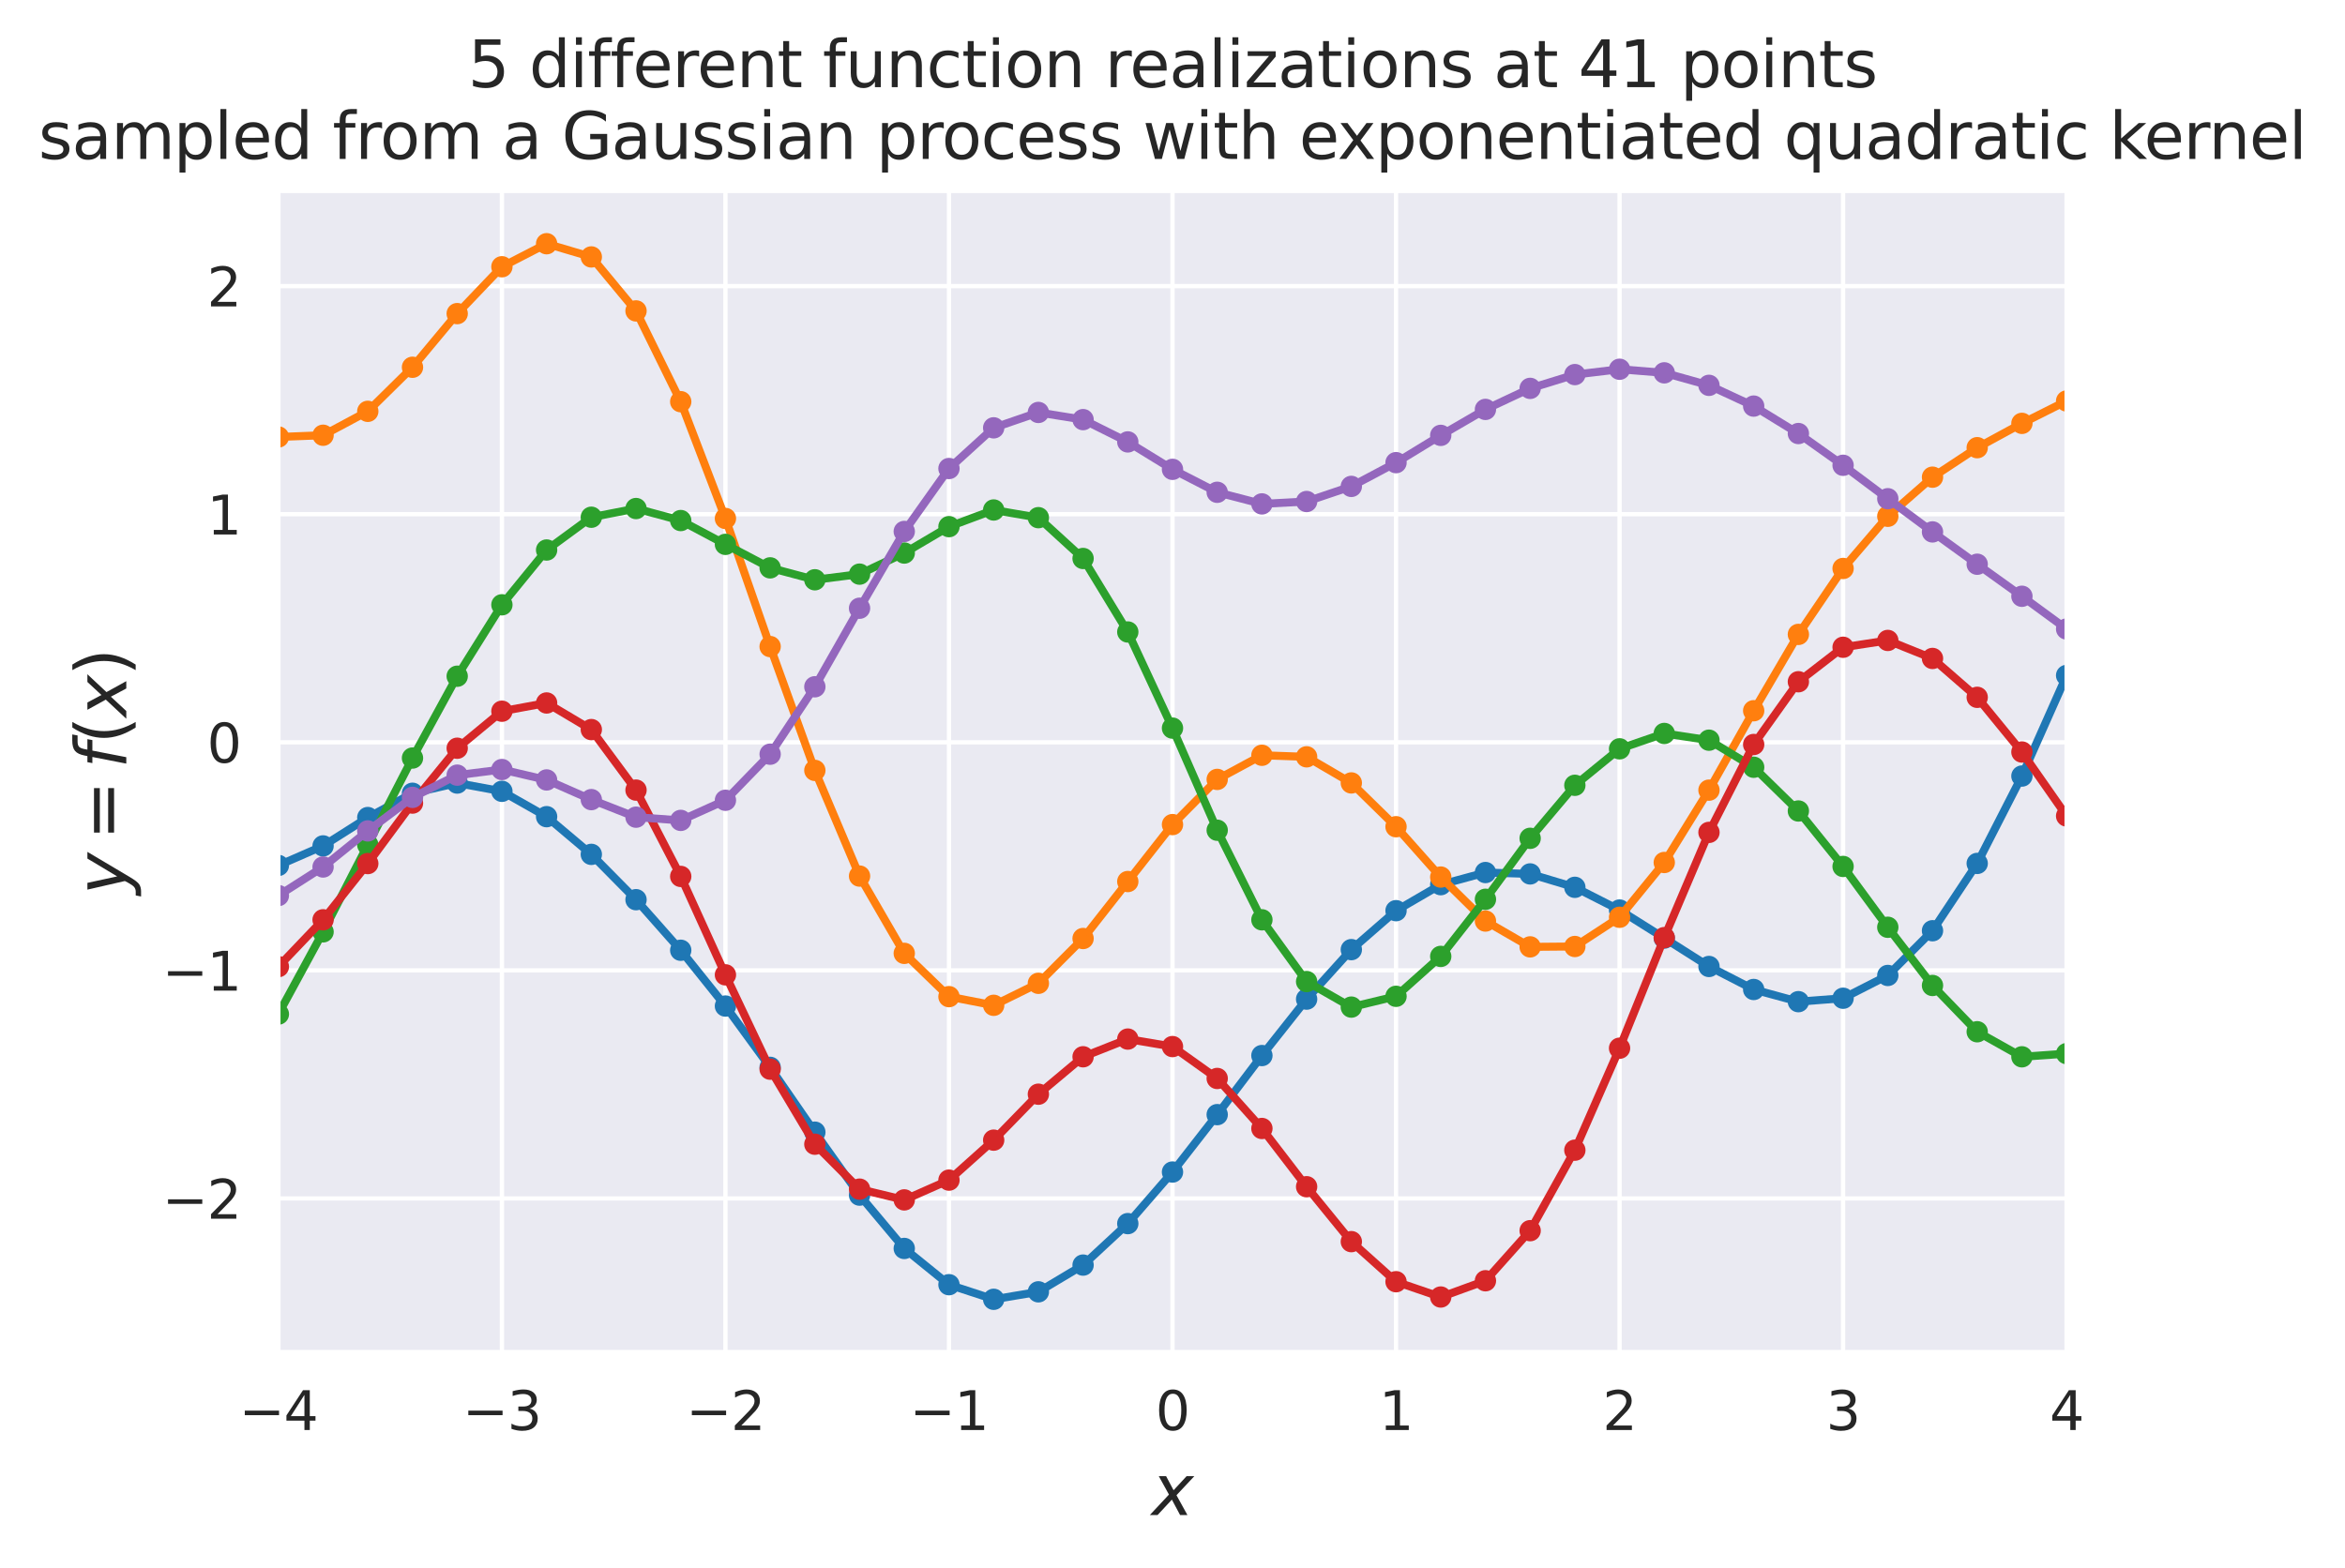 <?xml version="1.0" encoding="utf-8" standalone="no"?>
<!DOCTYPE svg PUBLIC "-//W3C//DTD SVG 1.1//EN"
  "http://www.w3.org/Graphics/SVG/1.1/DTD/svg11.dtd">
<svg height="293.655pt" version="1.1" viewBox="0 0 439.037 293.655" width="439.037pt" xmlns="http://www.w3.org/2000/svg" xmlns:xlink="http://www.w3.org/1999/xlink">
 <defs>
  <style type="text/css">*{stroke-linecap:butt;stroke-linejoin:round;}</style>
 </defs>
 <g id="figure_1">
  <g id="patch_1">
   <path d="M -0 293.655 
L 439.037 293.655 
L 439.037 0 
L -0 0 
z
" style="fill:#ffffff;"/>
  </g>
  <g id="axes_1">
   <g id="patch_2">
    <path d="M 52.118 253.196 
L 386.918 253.196 
L 386.918 35.755 
L 52.118 35.755 
z
" style="fill:#eaeaf2;"/>
   </g>
   <g id="matplotlib.axis_1">
    <g id="xtick_1">
     <g id="line2d_1">
      <path clip-path="url(#pcf1d226e86)" d="M 52.118 253.196 
L 52.118 35.755 
" style="fill:none;stroke:#ffffff;stroke-linecap:round;stroke-width:0.8;"/>
     </g>
     <g id="text_1">
      <!-- −4 -->
      <g style="fill:#262626;" transform="translate(44.747 267.794)scale(0.1 -0.1)">
       <defs>
        <path d="M 678 2272 
L 4684 2272 
L 4684 1741 
L 678 1741 
L 678 2272 
z
" id="DejaVuSans-2212" transform="scale(0.016)"/>
        <path d="M 2419 4116 
L 825 1625 
L 2419 1625 
L 2419 4116 
z
M 2253 4666 
L 3047 4666 
L 3047 1625 
L 3713 1625 
L 3713 1100 
L 3047 1100 
L 3047 0 
L 2419 0 
L 2419 1100 
L 313 1100 
L 313 1709 
L 2253 4666 
z
" id="DejaVuSans-34" transform="scale(0.016)"/>
       </defs>
       <use xlink:href="#DejaVuSans-2212"/>
       <use x="83.789" xlink:href="#DejaVuSans-34"/>
      </g>
     </g>
    </g>
    <g id="xtick_2">
     <g id="line2d_2">
      <path clip-path="url(#pcf1d226e86)" d="M 93.968 253.196 
L 93.968 35.755 
" style="fill:none;stroke:#ffffff;stroke-linecap:round;stroke-width:0.8;"/>
     </g>
     <g id="text_2">
      <!-- −3 -->
      <g style="fill:#262626;" transform="translate(86.597 267.794)scale(0.1 -0.1)">
       <defs>
        <path d="M 2597 2516 
Q 3050 2419 3304 2112 
Q 3559 1806 3559 1356 
Q 3559 666 3084 287 
Q 2609 -91 1734 -91 
Q 1441 -91 1130 -33 
Q 819 25 488 141 
L 488 750 
Q 750 597 1062 519 
Q 1375 441 1716 441 
Q 2309 441 2620 675 
Q 2931 909 2931 1356 
Q 2931 1769 2642 2001 
Q 2353 2234 1838 2234 
L 1294 2234 
L 1294 2753 
L 1863 2753 
Q 2328 2753 2575 2939 
Q 2822 3125 2822 3475 
Q 2822 3834 2567 4026 
Q 2313 4219 1838 4219 
Q 1578 4219 1281 4162 
Q 984 4106 628 3988 
L 628 4550 
Q 988 4650 1302 4700 
Q 1616 4750 1894 4750 
Q 2613 4750 3031 4423 
Q 3450 4097 3450 3541 
Q 3450 3153 3228 2886 
Q 3006 2619 2597 2516 
z
" id="DejaVuSans-33" transform="scale(0.016)"/>
       </defs>
       <use xlink:href="#DejaVuSans-2212"/>
       <use x="83.789" xlink:href="#DejaVuSans-33"/>
      </g>
     </g>
    </g>
    <g id="xtick_3">
     <g id="line2d_3">
      <path clip-path="url(#pcf1d226e86)" d="M 135.818 253.196 
L 135.818 35.755 
" style="fill:none;stroke:#ffffff;stroke-linecap:round;stroke-width:0.8;"/>
     </g>
     <g id="text_3">
      <!-- −2 -->
      <g style="fill:#262626;" transform="translate(128.447 267.794)scale(0.1 -0.1)">
       <defs>
        <path d="M 1228 531 
L 3431 531 
L 3431 0 
L 469 0 
L 469 531 
Q 828 903 1448 1529 
Q 2069 2156 2228 2338 
Q 2531 2678 2651 2914 
Q 2772 3150 2772 3378 
Q 2772 3750 2511 3984 
Q 2250 4219 1831 4219 
Q 1534 4219 1204 4116 
Q 875 4013 500 3803 
L 500 4441 
Q 881 4594 1212 4672 
Q 1544 4750 1819 4750 
Q 2544 4750 2975 4387 
Q 3406 4025 3406 3419 
Q 3406 3131 3298 2873 
Q 3191 2616 2906 2266 
Q 2828 2175 2409 1742 
Q 1991 1309 1228 531 
z
" id="DejaVuSans-32" transform="scale(0.016)"/>
       </defs>
       <use xlink:href="#DejaVuSans-2212"/>
       <use x="83.789" xlink:href="#DejaVuSans-32"/>
      </g>
     </g>
    </g>
    <g id="xtick_4">
     <g id="line2d_4">
      <path clip-path="url(#pcf1d226e86)" d="M 177.668 253.196 
L 177.668 35.755 
" style="fill:none;stroke:#ffffff;stroke-linecap:round;stroke-width:0.8;"/>
     </g>
     <g id="text_4">
      <!-- −1 -->
      <g style="fill:#262626;" transform="translate(170.297 267.794)scale(0.1 -0.1)">
       <defs>
        <path d="M 794 531 
L 1825 531 
L 1825 4091 
L 703 3866 
L 703 4441 
L 1819 4666 
L 2450 4666 
L 2450 531 
L 3481 531 
L 3481 0 
L 794 0 
L 794 531 
z
" id="DejaVuSans-31" transform="scale(0.016)"/>
       </defs>
       <use xlink:href="#DejaVuSans-2212"/>
       <use x="83.789" xlink:href="#DejaVuSans-31"/>
      </g>
     </g>
    </g>
    <g id="xtick_5">
     <g id="line2d_5">
      <path clip-path="url(#pcf1d226e86)" d="M 219.518 253.196 
L 219.518 35.755 
" style="fill:none;stroke:#ffffff;stroke-linecap:round;stroke-width:0.8;"/>
     </g>
     <g id="text_5">
      <!-- 0 -->
      <g style="fill:#262626;" transform="translate(216.337 267.794)scale(0.1 -0.1)">
       <defs>
        <path d="M 2034 4250 
Q 1547 4250 1301 3770 
Q 1056 3291 1056 2328 
Q 1056 1369 1301 889 
Q 1547 409 2034 409 
Q 2525 409 2770 889 
Q 3016 1369 3016 2328 
Q 3016 3291 2770 3770 
Q 2525 4250 2034 4250 
z
M 2034 4750 
Q 2819 4750 3233 4129 
Q 3647 3509 3647 2328 
Q 3647 1150 3233 529 
Q 2819 -91 2034 -91 
Q 1250 -91 836 529 
Q 422 1150 422 2328 
Q 422 3509 836 4129 
Q 1250 4750 2034 4750 
z
" id="DejaVuSans-30" transform="scale(0.016)"/>
       </defs>
       <use xlink:href="#DejaVuSans-30"/>
      </g>
     </g>
    </g>
    <g id="xtick_6">
     <g id="line2d_6">
      <path clip-path="url(#pcf1d226e86)" d="M 261.368 253.196 
L 261.368 35.755 
" style="fill:none;stroke:#ffffff;stroke-linecap:round;stroke-width:0.8;"/>
     </g>
     <g id="text_6">
      <!-- 1 -->
      <g style="fill:#262626;" transform="translate(258.187 267.794)scale(0.1 -0.1)">
       <use xlink:href="#DejaVuSans-31"/>
      </g>
     </g>
    </g>
    <g id="xtick_7">
     <g id="line2d_7">
      <path clip-path="url(#pcf1d226e86)" d="M 303.218 253.196 
L 303.218 35.755 
" style="fill:none;stroke:#ffffff;stroke-linecap:round;stroke-width:0.8;"/>
     </g>
     <g id="text_7">
      <!-- 2 -->
      <g style="fill:#262626;" transform="translate(300.037 267.794)scale(0.1 -0.1)">
       <use xlink:href="#DejaVuSans-32"/>
      </g>
     </g>
    </g>
    <g id="xtick_8">
     <g id="line2d_8">
      <path clip-path="url(#pcf1d226e86)" d="M 345.068 253.196 
L 345.068 35.755 
" style="fill:none;stroke:#ffffff;stroke-linecap:round;stroke-width:0.8;"/>
     </g>
     <g id="text_8">
      <!-- 3 -->
      <g style="fill:#262626;" transform="translate(341.887 267.794)scale(0.1 -0.1)">
       <use xlink:href="#DejaVuSans-33"/>
      </g>
     </g>
    </g>
    <g id="xtick_9">
     <g id="line2d_9">
      <path clip-path="url(#pcf1d226e86)" d="M 386.918 253.196 
L 386.918 35.755 
" style="fill:none;stroke:#ffffff;stroke-linecap:round;stroke-width:0.8;"/>
     </g>
     <g id="text_9">
      <!-- 4 -->
      <g style="fill:#262626;" transform="translate(383.737 267.794)scale(0.1 -0.1)">
       <use xlink:href="#DejaVuSans-34"/>
      </g>
     </g>
    </g>
    <g id="text_10">
     <!-- $x$ -->
     <g style="fill:#262626;" transform="translate(215.618 283.752)scale(0.13 -0.13)">
      <defs>
       <path d="M 3841 3500 
L 2234 1784 
L 3219 0 
L 2559 0 
L 1819 1388 
L 531 0 
L -166 0 
L 1556 1844 
L 641 3500 
L 1300 3500 
L 1972 2234 
L 3144 3500 
L 3841 3500 
z
" id="DejaVuSans-Oblique-78" transform="scale(0.016)"/>
      </defs>
      <use transform="translate(0 0.312)" xlink:href="#DejaVuSans-Oblique-78"/>
     </g>
    </g>
   </g>
   <g id="matplotlib.axis_2">
    <g id="ytick_1">
     <g id="line2d_10">
      <path clip-path="url(#pcf1d226e86)" d="M 52.118 224.423 
L 386.918 224.423 
" style="fill:none;stroke:#ffffff;stroke-linecap:round;stroke-width:0.8;"/>
     </g>
     <g id="text_11">
      <!-- −2 -->
      <g style="fill:#262626;" transform="translate(30.376 228.223)scale(0.1 -0.1)">
       <use xlink:href="#DejaVuSans-2212"/>
       <use x="83.789" xlink:href="#DejaVuSans-32"/>
      </g>
     </g>
    </g>
    <g id="ytick_2">
     <g id="line2d_11">
      <path clip-path="url(#pcf1d226e86)" d="M 52.118 181.712 
L 386.918 181.712 
" style="fill:none;stroke:#ffffff;stroke-linecap:round;stroke-width:0.8;"/>
     </g>
     <g id="text_12">
      <!-- −1 -->
      <g style="fill:#262626;" transform="translate(30.376 185.511)scale(0.1 -0.1)">
       <use xlink:href="#DejaVuSans-2212"/>
       <use x="83.789" xlink:href="#DejaVuSans-31"/>
      </g>
     </g>
    </g>
    <g id="ytick_3">
     <g id="line2d_12">
      <path clip-path="url(#pcf1d226e86)" d="M 52.118 139.001 
L 386.918 139.001 
" style="fill:none;stroke:#ffffff;stroke-linecap:round;stroke-width:0.8;"/>
     </g>
     <g id="text_13">
      <!-- 0 -->
      <g style="fill:#262626;" transform="translate(38.756 142.8)scale(0.1 -0.1)">
       <use xlink:href="#DejaVuSans-30"/>
      </g>
     </g>
    </g>
    <g id="ytick_4">
     <g id="line2d_13">
      <path clip-path="url(#pcf1d226e86)" d="M 52.118 96.29 
L 386.918 96.29 
" style="fill:none;stroke:#ffffff;stroke-linecap:round;stroke-width:0.8;"/>
     </g>
     <g id="text_14">
      <!-- 1 -->
      <g style="fill:#262626;" transform="translate(38.756 100.089)scale(0.1 -0.1)">
       <use xlink:href="#DejaVuSans-31"/>
      </g>
     </g>
    </g>
    <g id="ytick_5">
     <g id="line2d_14">
      <path clip-path="url(#pcf1d226e86)" d="M 52.118 53.579 
L 386.918 53.579 
" style="fill:none;stroke:#ffffff;stroke-linecap:round;stroke-width:0.8;"/>
     </g>
     <g id="text_15">
      <!-- 2 -->
      <g style="fill:#262626;" transform="translate(38.756 57.378)scale(0.1 -0.1)">
       <use xlink:href="#DejaVuSans-32"/>
      </g>
     </g>
    </g>
    <g id="text_16">
     <!-- $y = f(x)$ -->
     <g style="fill:#262626;" transform="translate(23.646 167.55)rotate(-90)scale(0.13 -0.13)">
      <defs>
       <path d="M 1588 -325 
Q 1188 -997 936 -1164 
Q 684 -1331 294 -1331 
L -159 -1331 
L -63 -850 
L 269 -850 
Q 509 -850 678 -719 
Q 847 -588 1056 -206 
L 1234 128 
L 459 3500 
L 1069 3500 
L 1650 819 
L 3256 3500 
L 3859 3500 
L 1588 -325 
z
" id="DejaVuSans-Oblique-79" transform="scale(0.016)"/>
       <path d="M 678 2906 
L 4684 2906 
L 4684 2381 
L 678 2381 
L 678 2906 
z
M 678 1631 
L 4684 1631 
L 4684 1100 
L 678 1100 
L 678 1631 
z
" id="DejaVuSans-3d" transform="scale(0.016)"/>
       <path d="M 3059 4863 
L 2969 4384 
L 2419 4384 
Q 2106 4384 1964 4261 
Q 1822 4138 1753 3809 
L 1691 3500 
L 2638 3500 
L 2553 3053 
L 1606 3053 
L 1013 0 
L 434 0 
L 1031 3053 
L 481 3053 
L 563 3500 
L 1113 3500 
L 1159 3744 
Q 1278 4363 1576 4613 
Q 1875 4863 2516 4863 
L 3059 4863 
z
" id="DejaVuSans-Oblique-66" transform="scale(0.016)"/>
       <path d="M 1984 4856 
Q 1566 4138 1362 3434 
Q 1159 2731 1159 2009 
Q 1159 1288 1364 580 
Q 1569 -128 1984 -844 
L 1484 -844 
Q 1016 -109 783 600 
Q 550 1309 550 2009 
Q 550 2706 781 3412 
Q 1013 4119 1484 4856 
L 1984 4856 
z
" id="DejaVuSans-28" transform="scale(0.016)"/>
       <path d="M 513 4856 
L 1013 4856 
Q 1481 4119 1714 3412 
Q 1947 2706 1947 2009 
Q 1947 1309 1714 600 
Q 1481 -109 1013 -844 
L 513 -844 
Q 928 -128 1133 580 
Q 1338 1288 1338 2009 
Q 1338 2731 1133 3434 
Q 928 4138 513 4856 
z
" id="DejaVuSans-29" transform="scale(0.016)"/>
      </defs>
      <use transform="translate(0 0.016)" xlink:href="#DejaVuSans-Oblique-79"/>
      <use transform="translate(78.662 0.016)" xlink:href="#DejaVuSans-3d"/>
      <use transform="translate(181.934 0.016)" xlink:href="#DejaVuSans-Oblique-66"/>
      <use transform="translate(217.139 0.016)" xlink:href="#DejaVuSans-28"/>
      <use transform="translate(256.152 0.016)" xlink:href="#DejaVuSans-Oblique-78"/>
      <use transform="translate(315.332 0.016)" xlink:href="#DejaVuSans-29"/>
     </g>
    </g>
   </g>
   <g id="line2d_15">
    <path clip-path="url(#pcf1d226e86)" d="M 52.118 162.065 
L 60.488 158.406 
L 68.858 153.095 
L 77.228 148.547 
L 85.598 146.636 
L 93.968 148.184 
L 102.338 152.932 
L 110.708 159.992 
L 119.078 168.478 
L 127.448 177.947 
L 135.818 188.395 
L 144.188 199.875 
L 152.558 212.014 
L 160.928 223.802 
L 169.298 233.787 
L 177.668 240.574 
L 186.038 243.312 
L 194.408 241.91 
L 202.778 236.904 
L 211.148 229.137 
L 219.518 219.478 
L 227.888 208.728 
L 236.258 197.665 
L 244.628 187.098 
L 252.998 177.829 
L 261.368 170.536 
L 269.738 165.665 
L 278.108 163.393 
L 286.478 163.652 
L 294.848 166.161 
L 303.218 170.415 
L 311.588 175.672 
L 319.958 180.984 
L 328.328 185.293 
L 336.698 187.574 
L 345.068 186.934 
L 353.438 182.667 
L 361.808 174.291 
L 370.178 161.687 
L 378.548 145.326 
L 386.918 126.485 
" style="fill:none;stroke:#1f77b4;stroke-linecap:round;stroke-width:1.5;"/>
    <defs>
     <path d="M 0 1.5 
C 0.398 1.5 0.779 1.342 1.061 1.061 
C 1.342 0.779 1.5 0.398 1.5 0 
C 1.5 -0.398 1.342 -0.779 1.061 -1.061 
C 0.779 -1.342 0.398 -1.5 0 -1.5 
C -0.398 -1.5 -0.779 -1.342 -1.061 -1.061 
C -1.342 -0.779 -1.5 -0.398 -1.5 0 
C -1.5 0.398 -1.342 0.779 -1.061 1.061 
C -0.779 1.342 -0.398 1.5 0 1.5 
z
" id="mcd3afec889" style="stroke:#1f77b4;"/>
    </defs>
    <g clip-path="url(#pcf1d226e86)">
     <use style="fill:#1f77b4;stroke:#1f77b4;" x="52.118" xlink:href="#mcd3afec889" y="162.065"/>
     <use style="fill:#1f77b4;stroke:#1f77b4;" x="60.488" xlink:href="#mcd3afec889" y="158.406"/>
     <use style="fill:#1f77b4;stroke:#1f77b4;" x="68.858" xlink:href="#mcd3afec889" y="153.095"/>
     <use style="fill:#1f77b4;stroke:#1f77b4;" x="77.228" xlink:href="#mcd3afec889" y="148.547"/>
     <use style="fill:#1f77b4;stroke:#1f77b4;" x="85.598" xlink:href="#mcd3afec889" y="146.636"/>
     <use style="fill:#1f77b4;stroke:#1f77b4;" x="93.968" xlink:href="#mcd3afec889" y="148.184"/>
     <use style="fill:#1f77b4;stroke:#1f77b4;" x="102.338" xlink:href="#mcd3afec889" y="152.932"/>
     <use style="fill:#1f77b4;stroke:#1f77b4;" x="110.708" xlink:href="#mcd3afec889" y="159.992"/>
     <use style="fill:#1f77b4;stroke:#1f77b4;" x="119.078" xlink:href="#mcd3afec889" y="168.478"/>
     <use style="fill:#1f77b4;stroke:#1f77b4;" x="127.448" xlink:href="#mcd3afec889" y="177.947"/>
     <use style="fill:#1f77b4;stroke:#1f77b4;" x="135.818" xlink:href="#mcd3afec889" y="188.395"/>
     <use style="fill:#1f77b4;stroke:#1f77b4;" x="144.188" xlink:href="#mcd3afec889" y="199.875"/>
     <use style="fill:#1f77b4;stroke:#1f77b4;" x="152.558" xlink:href="#mcd3afec889" y="212.014"/>
     <use style="fill:#1f77b4;stroke:#1f77b4;" x="160.928" xlink:href="#mcd3afec889" y="223.802"/>
     <use style="fill:#1f77b4;stroke:#1f77b4;" x="169.298" xlink:href="#mcd3afec889" y="233.787"/>
     <use style="fill:#1f77b4;stroke:#1f77b4;" x="177.668" xlink:href="#mcd3afec889" y="240.574"/>
     <use style="fill:#1f77b4;stroke:#1f77b4;" x="186.038" xlink:href="#mcd3afec889" y="243.312"/>
     <use style="fill:#1f77b4;stroke:#1f77b4;" x="194.408" xlink:href="#mcd3afec889" y="241.91"/>
     <use style="fill:#1f77b4;stroke:#1f77b4;" x="202.778" xlink:href="#mcd3afec889" y="236.904"/>
     <use style="fill:#1f77b4;stroke:#1f77b4;" x="211.148" xlink:href="#mcd3afec889" y="229.137"/>
     <use style="fill:#1f77b4;stroke:#1f77b4;" x="219.518" xlink:href="#mcd3afec889" y="219.478"/>
     <use style="fill:#1f77b4;stroke:#1f77b4;" x="227.888" xlink:href="#mcd3afec889" y="208.728"/>
     <use style="fill:#1f77b4;stroke:#1f77b4;" x="236.258" xlink:href="#mcd3afec889" y="197.665"/>
     <use style="fill:#1f77b4;stroke:#1f77b4;" x="244.628" xlink:href="#mcd3afec889" y="187.098"/>
     <use style="fill:#1f77b4;stroke:#1f77b4;" x="252.998" xlink:href="#mcd3afec889" y="177.829"/>
     <use style="fill:#1f77b4;stroke:#1f77b4;" x="261.368" xlink:href="#mcd3afec889" y="170.536"/>
     <use style="fill:#1f77b4;stroke:#1f77b4;" x="269.738" xlink:href="#mcd3afec889" y="165.665"/>
     <use style="fill:#1f77b4;stroke:#1f77b4;" x="278.108" xlink:href="#mcd3afec889" y="163.393"/>
     <use style="fill:#1f77b4;stroke:#1f77b4;" x="286.478" xlink:href="#mcd3afec889" y="163.652"/>
     <use style="fill:#1f77b4;stroke:#1f77b4;" x="294.848" xlink:href="#mcd3afec889" y="166.161"/>
     <use style="fill:#1f77b4;stroke:#1f77b4;" x="303.218" xlink:href="#mcd3afec889" y="170.415"/>
     <use style="fill:#1f77b4;stroke:#1f77b4;" x="311.588" xlink:href="#mcd3afec889" y="175.672"/>
     <use style="fill:#1f77b4;stroke:#1f77b4;" x="319.958" xlink:href="#mcd3afec889" y="180.984"/>
     <use style="fill:#1f77b4;stroke:#1f77b4;" x="328.328" xlink:href="#mcd3afec889" y="185.293"/>
     <use style="fill:#1f77b4;stroke:#1f77b4;" x="336.698" xlink:href="#mcd3afec889" y="187.574"/>
     <use style="fill:#1f77b4;stroke:#1f77b4;" x="345.068" xlink:href="#mcd3afec889" y="186.934"/>
     <use style="fill:#1f77b4;stroke:#1f77b4;" x="353.438" xlink:href="#mcd3afec889" y="182.667"/>
     <use style="fill:#1f77b4;stroke:#1f77b4;" x="361.808" xlink:href="#mcd3afec889" y="174.291"/>
     <use style="fill:#1f77b4;stroke:#1f77b4;" x="370.178" xlink:href="#mcd3afec889" y="161.687"/>
     <use style="fill:#1f77b4;stroke:#1f77b4;" x="378.548" xlink:href="#mcd3afec889" y="145.326"/>
     <use style="fill:#1f77b4;stroke:#1f77b4;" x="386.918" xlink:href="#mcd3afec889" y="126.485"/>
    </g>
   </g>
   <g id="line2d_16">
    <path clip-path="url(#pcf1d226e86)" d="M 52.118 81.829 
L 60.488 81.505 
L 68.858 77.028 
L 77.228 68.775 
L 85.598 58.728 
L 93.968 49.953 
L 102.338 45.639 
L 110.708 48.113 
L 119.078 58.222 
L 127.448 75.22 
L 135.818 97.089 
L 144.188 121.078 
L 152.558 144.267 
L 160.928 164.057 
L 169.298 178.528 
L 177.668 186.634 
L 186.038 188.256 
L 194.408 184.138 
L 202.778 175.747 
L 211.148 165.08 
L 219.518 154.414 
L 227.888 145.955 
L 236.258 141.434 
L 244.628 141.725 
L 252.998 146.614 
L 261.368 154.814 
L 269.738 164.24 
L 278.108 172.476 
L 286.478 177.314 
L 294.848 177.243 
L 303.218 171.773 
L 311.588 161.513 
L 319.958 147.965 
L 328.328 133.096 
L 336.698 118.8 
L 345.068 106.454 
L 353.438 96.681 
L 361.808 89.357 
L 370.178 83.834 
L 378.548 79.281 
L 386.918 75.087 
" style="fill:none;stroke:#ff7f0e;stroke-linecap:round;stroke-width:1.5;"/>
    <defs>
     <path d="M 0 1.5 
C 0.398 1.5 0.779 1.342 1.061 1.061 
C 1.342 0.779 1.5 0.398 1.5 0 
C 1.5 -0.398 1.342 -0.779 1.061 -1.061 
C 0.779 -1.342 0.398 -1.5 0 -1.5 
C -0.398 -1.5 -0.779 -1.342 -1.061 -1.061 
C -1.342 -0.779 -1.5 -0.398 -1.5 0 
C -1.5 0.398 -1.342 0.779 -1.061 1.061 
C -0.779 1.342 -0.398 1.5 0 1.5 
z
" id="mbb6caba249" style="stroke:#ff7f0e;"/>
    </defs>
    <g clip-path="url(#pcf1d226e86)">
     <use style="fill:#ff7f0e;stroke:#ff7f0e;" x="52.118" xlink:href="#mbb6caba249" y="81.829"/>
     <use style="fill:#ff7f0e;stroke:#ff7f0e;" x="60.488" xlink:href="#mbb6caba249" y="81.505"/>
     <use style="fill:#ff7f0e;stroke:#ff7f0e;" x="68.858" xlink:href="#mbb6caba249" y="77.028"/>
     <use style="fill:#ff7f0e;stroke:#ff7f0e;" x="77.228" xlink:href="#mbb6caba249" y="68.775"/>
     <use style="fill:#ff7f0e;stroke:#ff7f0e;" x="85.598" xlink:href="#mbb6caba249" y="58.728"/>
     <use style="fill:#ff7f0e;stroke:#ff7f0e;" x="93.968" xlink:href="#mbb6caba249" y="49.953"/>
     <use style="fill:#ff7f0e;stroke:#ff7f0e;" x="102.338" xlink:href="#mbb6caba249" y="45.639"/>
     <use style="fill:#ff7f0e;stroke:#ff7f0e;" x="110.708" xlink:href="#mbb6caba249" y="48.113"/>
     <use style="fill:#ff7f0e;stroke:#ff7f0e;" x="119.078" xlink:href="#mbb6caba249" y="58.222"/>
     <use style="fill:#ff7f0e;stroke:#ff7f0e;" x="127.448" xlink:href="#mbb6caba249" y="75.22"/>
     <use style="fill:#ff7f0e;stroke:#ff7f0e;" x="135.818" xlink:href="#mbb6caba249" y="97.089"/>
     <use style="fill:#ff7f0e;stroke:#ff7f0e;" x="144.188" xlink:href="#mbb6caba249" y="121.078"/>
     <use style="fill:#ff7f0e;stroke:#ff7f0e;" x="152.558" xlink:href="#mbb6caba249" y="144.267"/>
     <use style="fill:#ff7f0e;stroke:#ff7f0e;" x="160.928" xlink:href="#mbb6caba249" y="164.057"/>
     <use style="fill:#ff7f0e;stroke:#ff7f0e;" x="169.298" xlink:href="#mbb6caba249" y="178.528"/>
     <use style="fill:#ff7f0e;stroke:#ff7f0e;" x="177.668" xlink:href="#mbb6caba249" y="186.634"/>
     <use style="fill:#ff7f0e;stroke:#ff7f0e;" x="186.038" xlink:href="#mbb6caba249" y="188.256"/>
     <use style="fill:#ff7f0e;stroke:#ff7f0e;" x="194.408" xlink:href="#mbb6caba249" y="184.138"/>
     <use style="fill:#ff7f0e;stroke:#ff7f0e;" x="202.778" xlink:href="#mbb6caba249" y="175.747"/>
     <use style="fill:#ff7f0e;stroke:#ff7f0e;" x="211.148" xlink:href="#mbb6caba249" y="165.08"/>
     <use style="fill:#ff7f0e;stroke:#ff7f0e;" x="219.518" xlink:href="#mbb6caba249" y="154.414"/>
     <use style="fill:#ff7f0e;stroke:#ff7f0e;" x="227.888" xlink:href="#mbb6caba249" y="145.955"/>
     <use style="fill:#ff7f0e;stroke:#ff7f0e;" x="236.258" xlink:href="#mbb6caba249" y="141.434"/>
     <use style="fill:#ff7f0e;stroke:#ff7f0e;" x="244.628" xlink:href="#mbb6caba249" y="141.725"/>
     <use style="fill:#ff7f0e;stroke:#ff7f0e;" x="252.998" xlink:href="#mbb6caba249" y="146.614"/>
     <use style="fill:#ff7f0e;stroke:#ff7f0e;" x="261.368" xlink:href="#mbb6caba249" y="154.814"/>
     <use style="fill:#ff7f0e;stroke:#ff7f0e;" x="269.738" xlink:href="#mbb6caba249" y="164.24"/>
     <use style="fill:#ff7f0e;stroke:#ff7f0e;" x="278.108" xlink:href="#mbb6caba249" y="172.476"/>
     <use style="fill:#ff7f0e;stroke:#ff7f0e;" x="286.478" xlink:href="#mbb6caba249" y="177.314"/>
     <use style="fill:#ff7f0e;stroke:#ff7f0e;" x="294.848" xlink:href="#mbb6caba249" y="177.243"/>
     <use style="fill:#ff7f0e;stroke:#ff7f0e;" x="303.218" xlink:href="#mbb6caba249" y="171.773"/>
     <use style="fill:#ff7f0e;stroke:#ff7f0e;" x="311.588" xlink:href="#mbb6caba249" y="161.513"/>
     <use style="fill:#ff7f0e;stroke:#ff7f0e;" x="319.958" xlink:href="#mbb6caba249" y="147.965"/>
     <use style="fill:#ff7f0e;stroke:#ff7f0e;" x="328.328" xlink:href="#mbb6caba249" y="133.096"/>
     <use style="fill:#ff7f0e;stroke:#ff7f0e;" x="336.698" xlink:href="#mbb6caba249" y="118.8"/>
     <use style="fill:#ff7f0e;stroke:#ff7f0e;" x="345.068" xlink:href="#mbb6caba249" y="106.454"/>
     <use style="fill:#ff7f0e;stroke:#ff7f0e;" x="353.438" xlink:href="#mbb6caba249" y="96.681"/>
     <use style="fill:#ff7f0e;stroke:#ff7f0e;" x="361.808" xlink:href="#mbb6caba249" y="89.357"/>
     <use style="fill:#ff7f0e;stroke:#ff7f0e;" x="370.178" xlink:href="#mbb6caba249" y="83.834"/>
     <use style="fill:#ff7f0e;stroke:#ff7f0e;" x="378.548" xlink:href="#mbb6caba249" y="79.281"/>
     <use style="fill:#ff7f0e;stroke:#ff7f0e;" x="386.918" xlink:href="#mbb6caba249" y="75.087"/>
    </g>
   </g>
   <g id="line2d_17">
    <path clip-path="url(#pcf1d226e86)" d="M 52.118 189.904 
L 60.488 174.501 
L 68.858 158.204 
L 77.228 141.954 
L 85.598 126.631 
L 93.968 113.256 
L 102.338 102.995 
L 110.708 96.858 
L 119.078 95.229 
L 127.448 97.479 
L 135.818 101.939 
L 144.188 106.339 
L 152.558 108.571 
L 160.928 107.514 
L 169.298 103.564 
L 177.668 98.622 
L 186.038 95.501 
L 194.408 96.939 
L 202.778 104.584 
L 211.148 118.346 
L 219.518 136.349 
L 227.888 155.47 
L 236.258 172.245 
L 244.628 183.811 
L 252.998 188.593 
L 261.368 186.571 
L 269.738 179.098 
L 278.108 168.404 
L 286.478 156.985 
L 294.848 147.058 
L 303.218 140.226 
L 311.588 137.348 
L 319.958 138.61 
L 328.328 143.676 
L 336.698 151.868 
L 345.068 162.254 
L 353.438 173.643 
L 361.808 184.543 
L 370.178 193.209 
L 378.548 197.901 
L 386.918 197.302 
" style="fill:none;stroke:#2ca02c;stroke-linecap:round;stroke-width:1.5;"/>
    <defs>
     <path d="M 0 1.5 
C 0.398 1.5 0.779 1.342 1.061 1.061 
C 1.342 0.779 1.5 0.398 1.5 0 
C 1.5 -0.398 1.342 -0.779 1.061 -1.061 
C 0.779 -1.342 0.398 -1.5 0 -1.5 
C -0.398 -1.5 -0.779 -1.342 -1.061 -1.061 
C -1.342 -0.779 -1.5 -0.398 -1.5 0 
C -1.5 0.398 -1.342 0.779 -1.061 1.061 
C -0.779 1.342 -0.398 1.5 0 1.5 
z
" id="m14b4ba05cf" style="stroke:#2ca02c;"/>
    </defs>
    <g clip-path="url(#pcf1d226e86)">
     <use style="fill:#2ca02c;stroke:#2ca02c;" x="52.118" xlink:href="#m14b4ba05cf" y="189.904"/>
     <use style="fill:#2ca02c;stroke:#2ca02c;" x="60.488" xlink:href="#m14b4ba05cf" y="174.501"/>
     <use style="fill:#2ca02c;stroke:#2ca02c;" x="68.858" xlink:href="#m14b4ba05cf" y="158.204"/>
     <use style="fill:#2ca02c;stroke:#2ca02c;" x="77.228" xlink:href="#m14b4ba05cf" y="141.954"/>
     <use style="fill:#2ca02c;stroke:#2ca02c;" x="85.598" xlink:href="#m14b4ba05cf" y="126.631"/>
     <use style="fill:#2ca02c;stroke:#2ca02c;" x="93.968" xlink:href="#m14b4ba05cf" y="113.256"/>
     <use style="fill:#2ca02c;stroke:#2ca02c;" x="102.338" xlink:href="#m14b4ba05cf" y="102.995"/>
     <use style="fill:#2ca02c;stroke:#2ca02c;" x="110.708" xlink:href="#m14b4ba05cf" y="96.858"/>
     <use style="fill:#2ca02c;stroke:#2ca02c;" x="119.078" xlink:href="#m14b4ba05cf" y="95.229"/>
     <use style="fill:#2ca02c;stroke:#2ca02c;" x="127.448" xlink:href="#m14b4ba05cf" y="97.479"/>
     <use style="fill:#2ca02c;stroke:#2ca02c;" x="135.818" xlink:href="#m14b4ba05cf" y="101.939"/>
     <use style="fill:#2ca02c;stroke:#2ca02c;" x="144.188" xlink:href="#m14b4ba05cf" y="106.339"/>
     <use style="fill:#2ca02c;stroke:#2ca02c;" x="152.558" xlink:href="#m14b4ba05cf" y="108.571"/>
     <use style="fill:#2ca02c;stroke:#2ca02c;" x="160.928" xlink:href="#m14b4ba05cf" y="107.514"/>
     <use style="fill:#2ca02c;stroke:#2ca02c;" x="169.298" xlink:href="#m14b4ba05cf" y="103.564"/>
     <use style="fill:#2ca02c;stroke:#2ca02c;" x="177.668" xlink:href="#m14b4ba05cf" y="98.622"/>
     <use style="fill:#2ca02c;stroke:#2ca02c;" x="186.038" xlink:href="#m14b4ba05cf" y="95.501"/>
     <use style="fill:#2ca02c;stroke:#2ca02c;" x="194.408" xlink:href="#m14b4ba05cf" y="96.939"/>
     <use style="fill:#2ca02c;stroke:#2ca02c;" x="202.778" xlink:href="#m14b4ba05cf" y="104.584"/>
     <use style="fill:#2ca02c;stroke:#2ca02c;" x="211.148" xlink:href="#m14b4ba05cf" y="118.346"/>
     <use style="fill:#2ca02c;stroke:#2ca02c;" x="219.518" xlink:href="#m14b4ba05cf" y="136.349"/>
     <use style="fill:#2ca02c;stroke:#2ca02c;" x="227.888" xlink:href="#m14b4ba05cf" y="155.47"/>
     <use style="fill:#2ca02c;stroke:#2ca02c;" x="236.258" xlink:href="#m14b4ba05cf" y="172.245"/>
     <use style="fill:#2ca02c;stroke:#2ca02c;" x="244.628" xlink:href="#m14b4ba05cf" y="183.811"/>
     <use style="fill:#2ca02c;stroke:#2ca02c;" x="252.998" xlink:href="#m14b4ba05cf" y="188.593"/>
     <use style="fill:#2ca02c;stroke:#2ca02c;" x="261.368" xlink:href="#m14b4ba05cf" y="186.571"/>
     <use style="fill:#2ca02c;stroke:#2ca02c;" x="269.738" xlink:href="#m14b4ba05cf" y="179.098"/>
     <use style="fill:#2ca02c;stroke:#2ca02c;" x="278.108" xlink:href="#m14b4ba05cf" y="168.404"/>
     <use style="fill:#2ca02c;stroke:#2ca02c;" x="286.478" xlink:href="#m14b4ba05cf" y="156.985"/>
     <use style="fill:#2ca02c;stroke:#2ca02c;" x="294.848" xlink:href="#m14b4ba05cf" y="147.058"/>
     <use style="fill:#2ca02c;stroke:#2ca02c;" x="303.218" xlink:href="#m14b4ba05cf" y="140.226"/>
     <use style="fill:#2ca02c;stroke:#2ca02c;" x="311.588" xlink:href="#m14b4ba05cf" y="137.348"/>
     <use style="fill:#2ca02c;stroke:#2ca02c;" x="319.958" xlink:href="#m14b4ba05cf" y="138.61"/>
     <use style="fill:#2ca02c;stroke:#2ca02c;" x="328.328" xlink:href="#m14b4ba05cf" y="143.676"/>
     <use style="fill:#2ca02c;stroke:#2ca02c;" x="336.698" xlink:href="#m14b4ba05cf" y="151.868"/>
     <use style="fill:#2ca02c;stroke:#2ca02c;" x="345.068" xlink:href="#m14b4ba05cf" y="162.254"/>
     <use style="fill:#2ca02c;stroke:#2ca02c;" x="353.438" xlink:href="#m14b4ba05cf" y="173.643"/>
     <use style="fill:#2ca02c;stroke:#2ca02c;" x="361.808" xlink:href="#m14b4ba05cf" y="184.543"/>
     <use style="fill:#2ca02c;stroke:#2ca02c;" x="370.178" xlink:href="#m14b4ba05cf" y="193.209"/>
     <use style="fill:#2ca02c;stroke:#2ca02c;" x="378.548" xlink:href="#m14b4ba05cf" y="197.901"/>
     <use style="fill:#2ca02c;stroke:#2ca02c;" x="386.918" xlink:href="#m14b4ba05cf" y="197.302"/>
    </g>
   </g>
   <g id="line2d_18">
    <path clip-path="url(#pcf1d226e86)" d="M 52.118 181.016 
L 60.488 172.243 
L 68.858 161.714 
L 77.228 150.387 
L 85.598 140.114 
L 93.968 133.184 
L 102.338 131.64 
L 110.708 136.622 
L 119.078 147.957 
L 127.448 164.121 
L 135.818 182.552 
L 144.188 200.216 
L 152.558 214.268 
L 160.928 222.68 
L 169.298 224.695 
L 177.668 220.993 
L 186.038 213.506 
L 194.408 204.902 
L 202.778 197.894 
L 211.148 194.578 
L 219.518 195.984 
L 227.888 201.956 
L 236.258 211.322 
L 244.628 222.229 
L 252.998 232.512 
L 261.368 240.016 
L 269.738 242.883 
L 278.108 239.837 
L 286.478 230.459 
L 294.848 215.386 
L 303.218 196.29 
L 311.588 175.581 
L 319.958 155.875 
L 328.328 139.416 
L 336.698 127.666 
L 345.068 121.208 
L 353.438 119.93 
L 361.808 123.303 
L 370.178 130.584 
L 378.548 140.825 
L 386.918 152.802 
" style="fill:none;stroke:#d62728;stroke-linecap:round;stroke-width:1.5;"/>
    <defs>
     <path d="M 0 1.5 
C 0.398 1.5 0.779 1.342 1.061 1.061 
C 1.342 0.779 1.5 0.398 1.5 0 
C 1.5 -0.398 1.342 -0.779 1.061 -1.061 
C 0.779 -1.342 0.398 -1.5 0 -1.5 
C -0.398 -1.5 -0.779 -1.342 -1.061 -1.061 
C -1.342 -0.779 -1.5 -0.398 -1.5 0 
C -1.5 0.398 -1.342 0.779 -1.061 1.061 
C -0.779 1.342 -0.398 1.5 0 1.5 
z
" id="m8a50e005b9" style="stroke:#d62728;"/>
    </defs>
    <g clip-path="url(#pcf1d226e86)">
     <use style="fill:#d62728;stroke:#d62728;" x="52.118" xlink:href="#m8a50e005b9" y="181.016"/>
     <use style="fill:#d62728;stroke:#d62728;" x="60.488" xlink:href="#m8a50e005b9" y="172.243"/>
     <use style="fill:#d62728;stroke:#d62728;" x="68.858" xlink:href="#m8a50e005b9" y="161.714"/>
     <use style="fill:#d62728;stroke:#d62728;" x="77.228" xlink:href="#m8a50e005b9" y="150.387"/>
     <use style="fill:#d62728;stroke:#d62728;" x="85.598" xlink:href="#m8a50e005b9" y="140.114"/>
     <use style="fill:#d62728;stroke:#d62728;" x="93.968" xlink:href="#m8a50e005b9" y="133.184"/>
     <use style="fill:#d62728;stroke:#d62728;" x="102.338" xlink:href="#m8a50e005b9" y="131.64"/>
     <use style="fill:#d62728;stroke:#d62728;" x="110.708" xlink:href="#m8a50e005b9" y="136.622"/>
     <use style="fill:#d62728;stroke:#d62728;" x="119.078" xlink:href="#m8a50e005b9" y="147.957"/>
     <use style="fill:#d62728;stroke:#d62728;" x="127.448" xlink:href="#m8a50e005b9" y="164.121"/>
     <use style="fill:#d62728;stroke:#d62728;" x="135.818" xlink:href="#m8a50e005b9" y="182.552"/>
     <use style="fill:#d62728;stroke:#d62728;" x="144.188" xlink:href="#m8a50e005b9" y="200.216"/>
     <use style="fill:#d62728;stroke:#d62728;" x="152.558" xlink:href="#m8a50e005b9" y="214.268"/>
     <use style="fill:#d62728;stroke:#d62728;" x="160.928" xlink:href="#m8a50e005b9" y="222.68"/>
     <use style="fill:#d62728;stroke:#d62728;" x="169.298" xlink:href="#m8a50e005b9" y="224.695"/>
     <use style="fill:#d62728;stroke:#d62728;" x="177.668" xlink:href="#m8a50e005b9" y="220.993"/>
     <use style="fill:#d62728;stroke:#d62728;" x="186.038" xlink:href="#m8a50e005b9" y="213.506"/>
     <use style="fill:#d62728;stroke:#d62728;" x="194.408" xlink:href="#m8a50e005b9" y="204.902"/>
     <use style="fill:#d62728;stroke:#d62728;" x="202.778" xlink:href="#m8a50e005b9" y="197.894"/>
     <use style="fill:#d62728;stroke:#d62728;" x="211.148" xlink:href="#m8a50e005b9" y="194.578"/>
     <use style="fill:#d62728;stroke:#d62728;" x="219.518" xlink:href="#m8a50e005b9" y="195.984"/>
     <use style="fill:#d62728;stroke:#d62728;" x="227.888" xlink:href="#m8a50e005b9" y="201.956"/>
     <use style="fill:#d62728;stroke:#d62728;" x="236.258" xlink:href="#m8a50e005b9" y="211.322"/>
     <use style="fill:#d62728;stroke:#d62728;" x="244.628" xlink:href="#m8a50e005b9" y="222.229"/>
     <use style="fill:#d62728;stroke:#d62728;" x="252.998" xlink:href="#m8a50e005b9" y="232.512"/>
     <use style="fill:#d62728;stroke:#d62728;" x="261.368" xlink:href="#m8a50e005b9" y="240.016"/>
     <use style="fill:#d62728;stroke:#d62728;" x="269.738" xlink:href="#m8a50e005b9" y="242.883"/>
     <use style="fill:#d62728;stroke:#d62728;" x="278.108" xlink:href="#m8a50e005b9" y="239.837"/>
     <use style="fill:#d62728;stroke:#d62728;" x="286.478" xlink:href="#m8a50e005b9" y="230.459"/>
     <use style="fill:#d62728;stroke:#d62728;" x="294.848" xlink:href="#m8a50e005b9" y="215.386"/>
     <use style="fill:#d62728;stroke:#d62728;" x="303.218" xlink:href="#m8a50e005b9" y="196.29"/>
     <use style="fill:#d62728;stroke:#d62728;" x="311.588" xlink:href="#m8a50e005b9" y="175.581"/>
     <use style="fill:#d62728;stroke:#d62728;" x="319.958" xlink:href="#m8a50e005b9" y="155.875"/>
     <use style="fill:#d62728;stroke:#d62728;" x="328.328" xlink:href="#m8a50e005b9" y="139.416"/>
     <use style="fill:#d62728;stroke:#d62728;" x="336.698" xlink:href="#m8a50e005b9" y="127.666"/>
     <use style="fill:#d62728;stroke:#d62728;" x="345.068" xlink:href="#m8a50e005b9" y="121.208"/>
     <use style="fill:#d62728;stroke:#d62728;" x="353.438" xlink:href="#m8a50e005b9" y="119.93"/>
     <use style="fill:#d62728;stroke:#d62728;" x="361.808" xlink:href="#m8a50e005b9" y="123.303"/>
     <use style="fill:#d62728;stroke:#d62728;" x="370.178" xlink:href="#m8a50e005b9" y="130.584"/>
     <use style="fill:#d62728;stroke:#d62728;" x="378.548" xlink:href="#m8a50e005b9" y="140.825"/>
     <use style="fill:#d62728;stroke:#d62728;" x="386.918" xlink:href="#m8a50e005b9" y="152.802"/>
    </g>
   </g>
   <g id="line2d_19">
    <path clip-path="url(#pcf1d226e86)" d="M 52.118 167.708 
L 60.488 162.354 
L 68.858 155.6 
L 77.228 149.316 
L 85.598 145.157 
L 93.968 144.102 
L 102.338 146.054 
L 110.708 149.737 
L 119.078 153.027 
L 127.448 153.629 
L 135.818 149.861 
L 144.188 141.234 
L 152.558 128.607 
L 160.928 113.899 
L 169.298 99.522 
L 177.668 87.736 
L 186.038 80.117 
L 194.408 77.235 
L 202.778 78.58 
L 211.148 82.753 
L 219.518 87.89 
L 227.888 92.186 
L 236.258 94.361 
L 244.628 93.913 
L 252.998 91.084 
L 261.368 86.636 
L 269.738 81.529 
L 278.108 76.666 
L 286.478 72.728 
L 294.848 70.147 
L 303.218 69.146 
L 311.588 69.819 
L 319.958 72.16 
L 328.328 76.046 
L 336.698 81.185 
L 345.068 87.131 
L 353.438 93.393 
L 361.808 99.608 
L 370.178 105.659 
L 378.548 111.659 
L 386.918 117.788 
" style="fill:none;stroke:#9467bd;stroke-linecap:round;stroke-width:1.5;"/>
    <defs>
     <path d="M 0 1.5 
C 0.398 1.5 0.779 1.342 1.061 1.061 
C 1.342 0.779 1.5 0.398 1.5 0 
C 1.5 -0.398 1.342 -0.779 1.061 -1.061 
C 0.779 -1.342 0.398 -1.5 0 -1.5 
C -0.398 -1.5 -0.779 -1.342 -1.061 -1.061 
C -1.342 -0.779 -1.5 -0.398 -1.5 0 
C -1.5 0.398 -1.342 0.779 -1.061 1.061 
C -0.779 1.342 -0.398 1.5 0 1.5 
z
" id="m4cd728524d" style="stroke:#9467bd;"/>
    </defs>
    <g clip-path="url(#pcf1d226e86)">
     <use style="fill:#9467bd;stroke:#9467bd;" x="52.118" xlink:href="#m4cd728524d" y="167.708"/>
     <use style="fill:#9467bd;stroke:#9467bd;" x="60.488" xlink:href="#m4cd728524d" y="162.354"/>
     <use style="fill:#9467bd;stroke:#9467bd;" x="68.858" xlink:href="#m4cd728524d" y="155.6"/>
     <use style="fill:#9467bd;stroke:#9467bd;" x="77.228" xlink:href="#m4cd728524d" y="149.316"/>
     <use style="fill:#9467bd;stroke:#9467bd;" x="85.598" xlink:href="#m4cd728524d" y="145.157"/>
     <use style="fill:#9467bd;stroke:#9467bd;" x="93.968" xlink:href="#m4cd728524d" y="144.102"/>
     <use style="fill:#9467bd;stroke:#9467bd;" x="102.338" xlink:href="#m4cd728524d" y="146.054"/>
     <use style="fill:#9467bd;stroke:#9467bd;" x="110.708" xlink:href="#m4cd728524d" y="149.737"/>
     <use style="fill:#9467bd;stroke:#9467bd;" x="119.078" xlink:href="#m4cd728524d" y="153.027"/>
     <use style="fill:#9467bd;stroke:#9467bd;" x="127.448" xlink:href="#m4cd728524d" y="153.629"/>
     <use style="fill:#9467bd;stroke:#9467bd;" x="135.818" xlink:href="#m4cd728524d" y="149.861"/>
     <use style="fill:#9467bd;stroke:#9467bd;" x="144.188" xlink:href="#m4cd728524d" y="141.234"/>
     <use style="fill:#9467bd;stroke:#9467bd;" x="152.558" xlink:href="#m4cd728524d" y="128.607"/>
     <use style="fill:#9467bd;stroke:#9467bd;" x="160.928" xlink:href="#m4cd728524d" y="113.899"/>
     <use style="fill:#9467bd;stroke:#9467bd;" x="169.298" xlink:href="#m4cd728524d" y="99.522"/>
     <use style="fill:#9467bd;stroke:#9467bd;" x="177.668" xlink:href="#m4cd728524d" y="87.736"/>
     <use style="fill:#9467bd;stroke:#9467bd;" x="186.038" xlink:href="#m4cd728524d" y="80.117"/>
     <use style="fill:#9467bd;stroke:#9467bd;" x="194.408" xlink:href="#m4cd728524d" y="77.235"/>
     <use style="fill:#9467bd;stroke:#9467bd;" x="202.778" xlink:href="#m4cd728524d" y="78.58"/>
     <use style="fill:#9467bd;stroke:#9467bd;" x="211.148" xlink:href="#m4cd728524d" y="82.753"/>
     <use style="fill:#9467bd;stroke:#9467bd;" x="219.518" xlink:href="#m4cd728524d" y="87.89"/>
     <use style="fill:#9467bd;stroke:#9467bd;" x="227.888" xlink:href="#m4cd728524d" y="92.186"/>
     <use style="fill:#9467bd;stroke:#9467bd;" x="236.258" xlink:href="#m4cd728524d" y="94.361"/>
     <use style="fill:#9467bd;stroke:#9467bd;" x="244.628" xlink:href="#m4cd728524d" y="93.913"/>
     <use style="fill:#9467bd;stroke:#9467bd;" x="252.998" xlink:href="#m4cd728524d" y="91.084"/>
     <use style="fill:#9467bd;stroke:#9467bd;" x="261.368" xlink:href="#m4cd728524d" y="86.636"/>
     <use style="fill:#9467bd;stroke:#9467bd;" x="269.738" xlink:href="#m4cd728524d" y="81.529"/>
     <use style="fill:#9467bd;stroke:#9467bd;" x="278.108" xlink:href="#m4cd728524d" y="76.666"/>
     <use style="fill:#9467bd;stroke:#9467bd;" x="286.478" xlink:href="#m4cd728524d" y="72.728"/>
     <use style="fill:#9467bd;stroke:#9467bd;" x="294.848" xlink:href="#m4cd728524d" y="70.147"/>
     <use style="fill:#9467bd;stroke:#9467bd;" x="303.218" xlink:href="#m4cd728524d" y="69.146"/>
     <use style="fill:#9467bd;stroke:#9467bd;" x="311.588" xlink:href="#m4cd728524d" y="69.819"/>
     <use style="fill:#9467bd;stroke:#9467bd;" x="319.958" xlink:href="#m4cd728524d" y="72.16"/>
     <use style="fill:#9467bd;stroke:#9467bd;" x="328.328" xlink:href="#m4cd728524d" y="76.046"/>
     <use style="fill:#9467bd;stroke:#9467bd;" x="336.698" xlink:href="#m4cd728524d" y="81.185"/>
     <use style="fill:#9467bd;stroke:#9467bd;" x="345.068" xlink:href="#m4cd728524d" y="87.131"/>
     <use style="fill:#9467bd;stroke:#9467bd;" x="353.438" xlink:href="#m4cd728524d" y="93.393"/>
     <use style="fill:#9467bd;stroke:#9467bd;" x="361.808" xlink:href="#m4cd728524d" y="99.608"/>
     <use style="fill:#9467bd;stroke:#9467bd;" x="370.178" xlink:href="#m4cd728524d" y="105.659"/>
     <use style="fill:#9467bd;stroke:#9467bd;" x="378.548" xlink:href="#m4cd728524d" y="111.659"/>
     <use style="fill:#9467bd;stroke:#9467bd;" x="386.918" xlink:href="#m4cd728524d" y="117.788"/>
    </g>
   </g>
   <g id="patch_3">
    <path d="M 52.118 253.196 
L 52.118 35.755 
" style="fill:none;stroke:#ffffff;stroke-linecap:square;stroke-linejoin:miter;stroke-width:0.8;"/>
   </g>
   <g id="patch_4">
    <path d="M 386.918 253.196 
L 386.918 35.755 
" style="fill:none;stroke:#ffffff;stroke-linecap:square;stroke-linejoin:miter;stroke-width:0.8;"/>
   </g>
   <g id="patch_5">
    <path d="M 52.118 253.196 
L 386.918 253.196 
" style="fill:none;stroke:#ffffff;stroke-linecap:square;stroke-linejoin:miter;stroke-width:0.8;"/>
   </g>
   <g id="patch_6">
    <path d="M 52.118 35.755 
L 386.918 35.755 
" style="fill:none;stroke:#ffffff;stroke-linecap:square;stroke-linejoin:miter;stroke-width:0.8;"/>
   </g>
   <g id="text_17">
    <!-- 5 different function realizations at 41 points -->
    <g style="fill:#262626;" transform="translate(87.61 16.318)scale(0.12 -0.12)">
     <defs>
      <path d="M 691 4666 
L 3169 4666 
L 3169 4134 
L 1269 4134 
L 1269 2991 
Q 1406 3038 1543 3061 
Q 1681 3084 1819 3084 
Q 2600 3084 3056 2656 
Q 3513 2228 3513 1497 
Q 3513 744 3044 326 
Q 2575 -91 1722 -91 
Q 1428 -91 1123 -41 
Q 819 9 494 109 
L 494 744 
Q 775 591 1075 516 
Q 1375 441 1709 441 
Q 2250 441 2565 725 
Q 2881 1009 2881 1497 
Q 2881 1984 2565 2268 
Q 2250 2553 1709 2553 
Q 1456 2553 1204 2497 
Q 953 2441 691 2322 
L 691 4666 
z
" id="DejaVuSans-35" transform="scale(0.016)"/>
      <path id="DejaVuSans-20" transform="scale(0.016)"/>
      <path d="M 2906 2969 
L 2906 4863 
L 3481 4863 
L 3481 0 
L 2906 0 
L 2906 525 
Q 2725 213 2448 61 
Q 2172 -91 1784 -91 
Q 1150 -91 751 415 
Q 353 922 353 1747 
Q 353 2572 751 3078 
Q 1150 3584 1784 3584 
Q 2172 3584 2448 3432 
Q 2725 3281 2906 2969 
z
M 947 1747 
Q 947 1113 1208 752 
Q 1469 391 1925 391 
Q 2381 391 2643 752 
Q 2906 1113 2906 1747 
Q 2906 2381 2643 2742 
Q 2381 3103 1925 3103 
Q 1469 3103 1208 2742 
Q 947 2381 947 1747 
z
" id="DejaVuSans-64" transform="scale(0.016)"/>
      <path d="M 603 3500 
L 1178 3500 
L 1178 0 
L 603 0 
L 603 3500 
z
M 603 4863 
L 1178 4863 
L 1178 4134 
L 603 4134 
L 603 4863 
z
" id="DejaVuSans-69" transform="scale(0.016)"/>
      <path d="M 2375 4863 
L 2375 4384 
L 1825 4384 
Q 1516 4384 1395 4259 
Q 1275 4134 1275 3809 
L 1275 3500 
L 2222 3500 
L 2222 3053 
L 1275 3053 
L 1275 0 
L 697 0 
L 697 3053 
L 147 3053 
L 147 3500 
L 697 3500 
L 697 3744 
Q 697 4328 969 4595 
Q 1241 4863 1831 4863 
L 2375 4863 
z
" id="DejaVuSans-66" transform="scale(0.016)"/>
      <path d="M 3597 1894 
L 3597 1613 
L 953 1613 
Q 991 1019 1311 708 
Q 1631 397 2203 397 
Q 2534 397 2845 478 
Q 3156 559 3463 722 
L 3463 178 
Q 3153 47 2828 -22 
Q 2503 -91 2169 -91 
Q 1331 -91 842 396 
Q 353 884 353 1716 
Q 353 2575 817 3079 
Q 1281 3584 2069 3584 
Q 2775 3584 3186 3129 
Q 3597 2675 3597 1894 
z
M 3022 2063 
Q 3016 2534 2758 2815 
Q 2500 3097 2075 3097 
Q 1594 3097 1305 2825 
Q 1016 2553 972 2059 
L 3022 2063 
z
" id="DejaVuSans-65" transform="scale(0.016)"/>
      <path d="M 2631 2963 
Q 2534 3019 2420 3045 
Q 2306 3072 2169 3072 
Q 1681 3072 1420 2755 
Q 1159 2438 1159 1844 
L 1159 0 
L 581 0 
L 581 3500 
L 1159 3500 
L 1159 2956 
Q 1341 3275 1631 3429 
Q 1922 3584 2338 3584 
Q 2397 3584 2469 3576 
Q 2541 3569 2628 3553 
L 2631 2963 
z
" id="DejaVuSans-72" transform="scale(0.016)"/>
      <path d="M 3513 2113 
L 3513 0 
L 2938 0 
L 2938 2094 
Q 2938 2591 2744 2837 
Q 2550 3084 2163 3084 
Q 1697 3084 1428 2787 
Q 1159 2491 1159 1978 
L 1159 0 
L 581 0 
L 581 3500 
L 1159 3500 
L 1159 2956 
Q 1366 3272 1645 3428 
Q 1925 3584 2291 3584 
Q 2894 3584 3203 3211 
Q 3513 2838 3513 2113 
z
" id="DejaVuSans-6e" transform="scale(0.016)"/>
      <path d="M 1172 4494 
L 1172 3500 
L 2356 3500 
L 2356 3053 
L 1172 3053 
L 1172 1153 
Q 1172 725 1289 603 
Q 1406 481 1766 481 
L 2356 481 
L 2356 0 
L 1766 0 
Q 1100 0 847 248 
Q 594 497 594 1153 
L 594 3053 
L 172 3053 
L 172 3500 
L 594 3500 
L 594 4494 
L 1172 4494 
z
" id="DejaVuSans-74" transform="scale(0.016)"/>
      <path d="M 544 1381 
L 544 3500 
L 1119 3500 
L 1119 1403 
Q 1119 906 1312 657 
Q 1506 409 1894 409 
Q 2359 409 2629 706 
Q 2900 1003 2900 1516 
L 2900 3500 
L 3475 3500 
L 3475 0 
L 2900 0 
L 2900 538 
Q 2691 219 2414 64 
Q 2138 -91 1772 -91 
Q 1169 -91 856 284 
Q 544 659 544 1381 
z
M 1991 3584 
L 1991 3584 
z
" id="DejaVuSans-75" transform="scale(0.016)"/>
      <path d="M 3122 3366 
L 3122 2828 
Q 2878 2963 2633 3030 
Q 2388 3097 2138 3097 
Q 1578 3097 1268 2742 
Q 959 2388 959 1747 
Q 959 1106 1268 751 
Q 1578 397 2138 397 
Q 2388 397 2633 464 
Q 2878 531 3122 666 
L 3122 134 
Q 2881 22 2623 -34 
Q 2366 -91 2075 -91 
Q 1284 -91 818 406 
Q 353 903 353 1747 
Q 353 2603 823 3093 
Q 1294 3584 2113 3584 
Q 2378 3584 2631 3529 
Q 2884 3475 3122 3366 
z
" id="DejaVuSans-63" transform="scale(0.016)"/>
      <path d="M 1959 3097 
Q 1497 3097 1228 2736 
Q 959 2375 959 1747 
Q 959 1119 1226 758 
Q 1494 397 1959 397 
Q 2419 397 2687 759 
Q 2956 1122 2956 1747 
Q 2956 2369 2687 2733 
Q 2419 3097 1959 3097 
z
M 1959 3584 
Q 2709 3584 3137 3096 
Q 3566 2609 3566 1747 
Q 3566 888 3137 398 
Q 2709 -91 1959 -91 
Q 1206 -91 779 398 
Q 353 888 353 1747 
Q 353 2609 779 3096 
Q 1206 3584 1959 3584 
z
" id="DejaVuSans-6f" transform="scale(0.016)"/>
      <path d="M 2194 1759 
Q 1497 1759 1228 1600 
Q 959 1441 959 1056 
Q 959 750 1161 570 
Q 1363 391 1709 391 
Q 2188 391 2477 730 
Q 2766 1069 2766 1631 
L 2766 1759 
L 2194 1759 
z
M 3341 1997 
L 3341 0 
L 2766 0 
L 2766 531 
Q 2569 213 2275 61 
Q 1981 -91 1556 -91 
Q 1019 -91 701 211 
Q 384 513 384 1019 
Q 384 1609 779 1909 
Q 1175 2209 1959 2209 
L 2766 2209 
L 2766 2266 
Q 2766 2663 2505 2880 
Q 2244 3097 1772 3097 
Q 1472 3097 1187 3025 
Q 903 2953 641 2809 
L 641 3341 
Q 956 3463 1253 3523 
Q 1550 3584 1831 3584 
Q 2591 3584 2966 3190 
Q 3341 2797 3341 1997 
z
" id="DejaVuSans-61" transform="scale(0.016)"/>
      <path d="M 603 4863 
L 1178 4863 
L 1178 0 
L 603 0 
L 603 4863 
z
" id="DejaVuSans-6c" transform="scale(0.016)"/>
      <path d="M 353 3500 
L 3084 3500 
L 3084 2975 
L 922 459 
L 3084 459 
L 3084 0 
L 275 0 
L 275 525 
L 2438 3041 
L 353 3041 
L 353 3500 
z
" id="DejaVuSans-7a" transform="scale(0.016)"/>
      <path d="M 2834 3397 
L 2834 2853 
Q 2591 2978 2328 3040 
Q 2066 3103 1784 3103 
Q 1356 3103 1142 2972 
Q 928 2841 928 2578 
Q 928 2378 1081 2264 
Q 1234 2150 1697 2047 
L 1894 2003 
Q 2506 1872 2764 1633 
Q 3022 1394 3022 966 
Q 3022 478 2636 193 
Q 2250 -91 1575 -91 
Q 1294 -91 989 -36 
Q 684 19 347 128 
L 347 722 
Q 666 556 975 473 
Q 1284 391 1588 391 
Q 1994 391 2212 530 
Q 2431 669 2431 922 
Q 2431 1156 2273 1281 
Q 2116 1406 1581 1522 
L 1381 1569 
Q 847 1681 609 1914 
Q 372 2147 372 2553 
Q 372 3047 722 3315 
Q 1072 3584 1716 3584 
Q 2034 3584 2315 3537 
Q 2597 3491 2834 3397 
z
" id="DejaVuSans-73" transform="scale(0.016)"/>
      <path d="M 1159 525 
L 1159 -1331 
L 581 -1331 
L 581 3500 
L 1159 3500 
L 1159 2969 
Q 1341 3281 1617 3432 
Q 1894 3584 2278 3584 
Q 2916 3584 3314 3078 
Q 3713 2572 3713 1747 
Q 3713 922 3314 415 
Q 2916 -91 2278 -91 
Q 1894 -91 1617 61 
Q 1341 213 1159 525 
z
M 3116 1747 
Q 3116 2381 2855 2742 
Q 2594 3103 2138 3103 
Q 1681 3103 1420 2742 
Q 1159 2381 1159 1747 
Q 1159 1113 1420 752 
Q 1681 391 2138 391 
Q 2594 391 2855 752 
Q 3116 1113 3116 1747 
z
" id="DejaVuSans-70" transform="scale(0.016)"/>
     </defs>
     <use xlink:href="#DejaVuSans-35"/>
     <use x="63.623" xlink:href="#DejaVuSans-20"/>
     <use x="95.41" xlink:href="#DejaVuSans-64"/>
     <use x="158.887" xlink:href="#DejaVuSans-69"/>
     <use x="186.67" xlink:href="#DejaVuSans-66"/>
     <use x="221.875" xlink:href="#DejaVuSans-66"/>
     <use x="257.08" xlink:href="#DejaVuSans-65"/>
     <use x="318.604" xlink:href="#DejaVuSans-72"/>
     <use x="357.467" xlink:href="#DejaVuSans-65"/>
     <use x="418.99" xlink:href="#DejaVuSans-6e"/>
     <use x="482.369" xlink:href="#DejaVuSans-74"/>
     <use x="521.578" xlink:href="#DejaVuSans-20"/>
     <use x="553.365" xlink:href="#DejaVuSans-66"/>
     <use x="588.57" xlink:href="#DejaVuSans-75"/>
     <use x="651.949" xlink:href="#DejaVuSans-6e"/>
     <use x="715.328" xlink:href="#DejaVuSans-63"/>
     <use x="770.309" xlink:href="#DejaVuSans-74"/>
     <use x="809.518" xlink:href="#DejaVuSans-69"/>
     <use x="837.301" xlink:href="#DejaVuSans-6f"/>
     <use x="898.482" xlink:href="#DejaVuSans-6e"/>
     <use x="961.861" xlink:href="#DejaVuSans-20"/>
     <use x="993.648" xlink:href="#DejaVuSans-72"/>
     <use x="1032.512" xlink:href="#DejaVuSans-65"/>
     <use x="1094.035" xlink:href="#DejaVuSans-61"/>
     <use x="1155.314" xlink:href="#DejaVuSans-6c"/>
     <use x="1183.098" xlink:href="#DejaVuSans-69"/>
     <use x="1210.881" xlink:href="#DejaVuSans-7a"/>
     <use x="1263.371" xlink:href="#DejaVuSans-61"/>
     <use x="1324.65" xlink:href="#DejaVuSans-74"/>
     <use x="1363.859" xlink:href="#DejaVuSans-69"/>
     <use x="1391.643" xlink:href="#DejaVuSans-6f"/>
     <use x="1452.824" xlink:href="#DejaVuSans-6e"/>
     <use x="1516.203" xlink:href="#DejaVuSans-73"/>
     <use x="1568.303" xlink:href="#DejaVuSans-20"/>
     <use x="1600.09" xlink:href="#DejaVuSans-61"/>
     <use x="1661.369" xlink:href="#DejaVuSans-74"/>
     <use x="1700.578" xlink:href="#DejaVuSans-20"/>
     <use x="1732.365" xlink:href="#DejaVuSans-34"/>
     <use x="1795.988" xlink:href="#DejaVuSans-31"/>
     <use x="1859.611" xlink:href="#DejaVuSans-20"/>
     <use x="1891.398" xlink:href="#DejaVuSans-70"/>
     <use x="1954.875" xlink:href="#DejaVuSans-6f"/>
     <use x="2016.057" xlink:href="#DejaVuSans-69"/>
     <use x="2043.84" xlink:href="#DejaVuSans-6e"/>
     <use x="2107.219" xlink:href="#DejaVuSans-74"/>
     <use x="2146.428" xlink:href="#DejaVuSans-73"/>
    </g>
    <!-- sampled from a Gaussian process with exponentiated quadratic kernel -->
    <g style="fill:#262626;" transform="translate(7.2 29.756)scale(0.12 -0.12)">
     <defs>
      <path d="M 3328 2828 
Q 3544 3216 3844 3400 
Q 4144 3584 4550 3584 
Q 5097 3584 5394 3201 
Q 5691 2819 5691 2113 
L 5691 0 
L 5113 0 
L 5113 2094 
Q 5113 2597 4934 2840 
Q 4756 3084 4391 3084 
Q 3944 3084 3684 2787 
Q 3425 2491 3425 1978 
L 3425 0 
L 2847 0 
L 2847 2094 
Q 2847 2600 2669 2842 
Q 2491 3084 2119 3084 
Q 1678 3084 1418 2786 
Q 1159 2488 1159 1978 
L 1159 0 
L 581 0 
L 581 3500 
L 1159 3500 
L 1159 2956 
Q 1356 3278 1631 3431 
Q 1906 3584 2284 3584 
Q 2666 3584 2933 3390 
Q 3200 3197 3328 2828 
z
" id="DejaVuSans-6d" transform="scale(0.016)"/>
      <path d="M 3809 666 
L 3809 1919 
L 2778 1919 
L 2778 2438 
L 4434 2438 
L 4434 434 
Q 4069 175 3628 42 
Q 3188 -91 2688 -91 
Q 1594 -91 976 548 
Q 359 1188 359 2328 
Q 359 3472 976 4111 
Q 1594 4750 2688 4750 
Q 3144 4750 3555 4637 
Q 3966 4525 4313 4306 
L 4313 3634 
Q 3963 3931 3569 4081 
Q 3175 4231 2741 4231 
Q 1884 4231 1454 3753 
Q 1025 3275 1025 2328 
Q 1025 1384 1454 906 
Q 1884 428 2741 428 
Q 3075 428 3337 486 
Q 3600 544 3809 666 
z
" id="DejaVuSans-47" transform="scale(0.016)"/>
      <path d="M 269 3500 
L 844 3500 
L 1563 769 
L 2278 3500 
L 2956 3500 
L 3675 769 
L 4391 3500 
L 4966 3500 
L 4050 0 
L 3372 0 
L 2619 2869 
L 1863 0 
L 1184 0 
L 269 3500 
z
" id="DejaVuSans-77" transform="scale(0.016)"/>
      <path d="M 3513 2113 
L 3513 0 
L 2938 0 
L 2938 2094 
Q 2938 2591 2744 2837 
Q 2550 3084 2163 3084 
Q 1697 3084 1428 2787 
Q 1159 2491 1159 1978 
L 1159 0 
L 581 0 
L 581 4863 
L 1159 4863 
L 1159 2956 
Q 1366 3272 1645 3428 
Q 1925 3584 2291 3584 
Q 2894 3584 3203 3211 
Q 3513 2838 3513 2113 
z
" id="DejaVuSans-68" transform="scale(0.016)"/>
      <path d="M 3513 3500 
L 2247 1797 
L 3578 0 
L 2900 0 
L 1881 1375 
L 863 0 
L 184 0 
L 1544 1831 
L 300 3500 
L 978 3500 
L 1906 2253 
L 2834 3500 
L 3513 3500 
z
" id="DejaVuSans-78" transform="scale(0.016)"/>
      <path d="M 947 1747 
Q 947 1113 1208 752 
Q 1469 391 1925 391 
Q 2381 391 2643 752 
Q 2906 1113 2906 1747 
Q 2906 2381 2643 2742 
Q 2381 3103 1925 3103 
Q 1469 3103 1208 2742 
Q 947 2381 947 1747 
z
M 2906 525 
Q 2725 213 2448 61 
Q 2172 -91 1784 -91 
Q 1150 -91 751 415 
Q 353 922 353 1747 
Q 353 2572 751 3078 
Q 1150 3584 1784 3584 
Q 2172 3584 2448 3432 
Q 2725 3281 2906 2969 
L 2906 3500 
L 3481 3500 
L 3481 -1331 
L 2906 -1331 
L 2906 525 
z
" id="DejaVuSans-71" transform="scale(0.016)"/>
      <path d="M 581 4863 
L 1159 4863 
L 1159 1991 
L 2875 3500 
L 3609 3500 
L 1753 1863 
L 3688 0 
L 2938 0 
L 1159 1709 
L 1159 0 
L 581 0 
L 581 4863 
z
" id="DejaVuSans-6b" transform="scale(0.016)"/>
     </defs>
     <use xlink:href="#DejaVuSans-73"/>
     <use x="52.1" xlink:href="#DejaVuSans-61"/>
     <use x="113.379" xlink:href="#DejaVuSans-6d"/>
     <use x="210.791" xlink:href="#DejaVuSans-70"/>
     <use x="274.268" xlink:href="#DejaVuSans-6c"/>
     <use x="302.051" xlink:href="#DejaVuSans-65"/>
     <use x="363.574" xlink:href="#DejaVuSans-64"/>
     <use x="427.051" xlink:href="#DejaVuSans-20"/>
     <use x="458.838" xlink:href="#DejaVuSans-66"/>
     <use x="494.043" xlink:href="#DejaVuSans-72"/>
     <use x="532.906" xlink:href="#DejaVuSans-6f"/>
     <use x="594.088" xlink:href="#DejaVuSans-6d"/>
     <use x="691.5" xlink:href="#DejaVuSans-20"/>
     <use x="723.287" xlink:href="#DejaVuSans-61"/>
     <use x="784.566" xlink:href="#DejaVuSans-20"/>
     <use x="816.354" xlink:href="#DejaVuSans-47"/>
     <use x="893.844" xlink:href="#DejaVuSans-61"/>
     <use x="955.123" xlink:href="#DejaVuSans-75"/>
     <use x="1018.502" xlink:href="#DejaVuSans-73"/>
     <use x="1070.602" xlink:href="#DejaVuSans-73"/>
     <use x="1122.701" xlink:href="#DejaVuSans-69"/>
     <use x="1150.484" xlink:href="#DejaVuSans-61"/>
     <use x="1211.764" xlink:href="#DejaVuSans-6e"/>
     <use x="1275.143" xlink:href="#DejaVuSans-20"/>
     <use x="1306.93" xlink:href="#DejaVuSans-70"/>
     <use x="1370.406" xlink:href="#DejaVuSans-72"/>
     <use x="1409.27" xlink:href="#DejaVuSans-6f"/>
     <use x="1470.451" xlink:href="#DejaVuSans-63"/>
     <use x="1525.432" xlink:href="#DejaVuSans-65"/>
     <use x="1586.955" xlink:href="#DejaVuSans-73"/>
     <use x="1639.055" xlink:href="#DejaVuSans-73"/>
     <use x="1691.154" xlink:href="#DejaVuSans-20"/>
     <use x="1722.941" xlink:href="#DejaVuSans-77"/>
     <use x="1804.729" xlink:href="#DejaVuSans-69"/>
     <use x="1832.512" xlink:href="#DejaVuSans-74"/>
     <use x="1871.721" xlink:href="#DejaVuSans-68"/>
     <use x="1935.1" xlink:href="#DejaVuSans-20"/>
     <use x="1966.887" xlink:href="#DejaVuSans-65"/>
     <use x="2026.66" xlink:href="#DejaVuSans-78"/>
     <use x="2085.84" xlink:href="#DejaVuSans-70"/>
     <use x="2149.316" xlink:href="#DejaVuSans-6f"/>
     <use x="2210.498" xlink:href="#DejaVuSans-6e"/>
     <use x="2273.877" xlink:href="#DejaVuSans-65"/>
     <use x="2335.4" xlink:href="#DejaVuSans-6e"/>
     <use x="2398.779" xlink:href="#DejaVuSans-74"/>
     <use x="2437.988" xlink:href="#DejaVuSans-69"/>
     <use x="2465.771" xlink:href="#DejaVuSans-61"/>
     <use x="2527.051" xlink:href="#DejaVuSans-74"/>
     <use x="2566.26" xlink:href="#DejaVuSans-65"/>
     <use x="2627.783" xlink:href="#DejaVuSans-64"/>
     <use x="2691.26" xlink:href="#DejaVuSans-20"/>
     <use x="2723.047" xlink:href="#DejaVuSans-71"/>
     <use x="2786.523" xlink:href="#DejaVuSans-75"/>
     <use x="2849.902" xlink:href="#DejaVuSans-61"/>
     <use x="2911.182" xlink:href="#DejaVuSans-64"/>
     <use x="2974.658" xlink:href="#DejaVuSans-72"/>
     <use x="3015.771" xlink:href="#DejaVuSans-61"/>
     <use x="3077.051" xlink:href="#DejaVuSans-74"/>
     <use x="3116.26" xlink:href="#DejaVuSans-69"/>
     <use x="3144.043" xlink:href="#DejaVuSans-63"/>
     <use x="3199.023" xlink:href="#DejaVuSans-20"/>
     <use x="3230.811" xlink:href="#DejaVuSans-6b"/>
     <use x="3285.096" xlink:href="#DejaVuSans-65"/>
     <use x="3346.619" xlink:href="#DejaVuSans-72"/>
     <use x="3385.982" xlink:href="#DejaVuSans-6e"/>
     <use x="3449.361" xlink:href="#DejaVuSans-65"/>
     <use x="3510.885" xlink:href="#DejaVuSans-6c"/>
    </g>
   </g>
  </g>
 </g>
 <defs>
  <clipPath id="pcf1d226e86">
   <rect height="217.44" width="334.8" x="52.118" y="35.755"/>
  </clipPath>
 </defs>
</svg>

